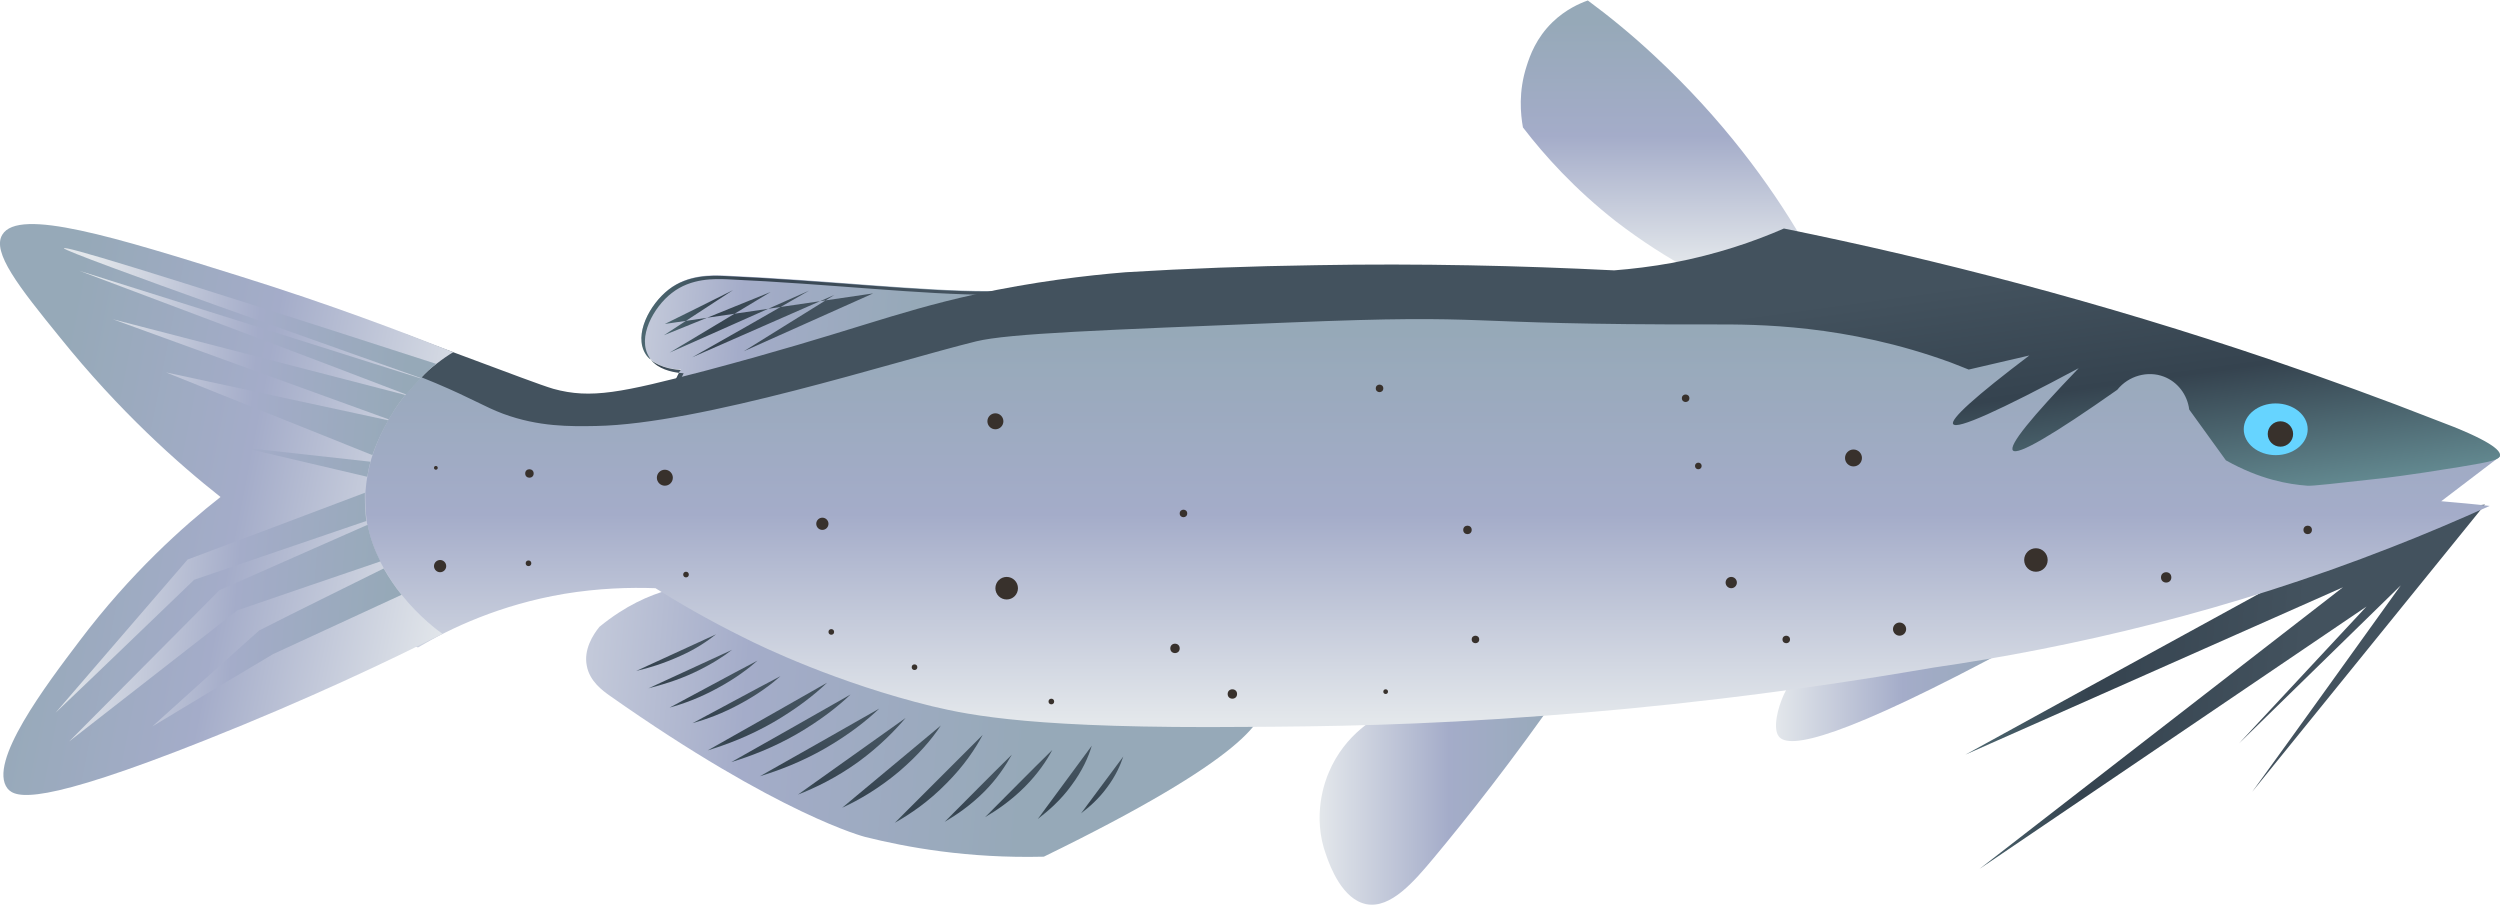 <svg xmlns="http://www.w3.org/2000/svg" viewBox="0 0 531.7 192.4"><style>.st0{fill:url(#SVGID_1_)}.st1{fill:url(#SVGID_2_)}.st2{fill:url(#SVGID_3_)}.st3{fill:url(#SVGID_4_)}.st4{fill:url(#SVGID_5_)}.st5{fill:url(#SVGID_6_)}.st6{fill:url(#SVGID_7_)}.st7{fill:url(#SVGID_8_)}.st8{fill:url(#SVGID_9_)}.st9{fill:url(#SVGID_10_)}.st10{fill:url(#SVGID_11_)}.st11{fill:url(#SVGID_12_)}.st12{fill:url(#SVGID_13_)}.st13{fill:url(#SVGID_14_)}.st14{fill:url(#SVGID_15_)}.st15{fill:url(#SVGID_16_)}.st16{fill:url(#SVGID_17_)}.st17{fill:url(#SVGID_18_)}.st18{fill:url(#SVGID_19_)}.st19{fill:url(#SVGID_20_)}.st20{fill:url(#SVGID_21_)}.st21{fill:url(#SVGID_22_)}.st22{fill:url(#SVGID_23_)}.st23{fill:url(#SVGID_24_)}.st24{fill:url(#SVGID_25_)}.st25{fill:url(#SVGID_26_)}.st26{fill:url(#SVGID_27_)}.st27{fill:url(#SVGID_28_)}.st28{fill:url(#SVGID_29_)}.st29{fill:url(#SVGID_30_)}.st30{fill:url(#SVGID_31_)}.st31{fill:url(#SVGID_32_)}.st32{fill:url(#SVGID_33_)}.st33{fill:url(#SVGID_34_)}.st34{fill:url(#SVGID_35_)}.st35{fill:url(#SVGID_36_)}.st36{fill:#38312c}.st37{fill:#66d4ff}</style><g id="Слой_11"><linearGradient id="SVGID_1_" gradientUnits="userSpaceOnUse" x1="394.72" y1="139.486" x2="489.147" y2="147.234"><stop offset="0" stop-color="#648B92"/><stop offset=".53" stop-color="#35434F"/><stop offset="1" stop-color="#43525E"/></linearGradient><path class="st0" d="M511.4 109.3c-31.1 17.1-62.3 34.1-93.4 51.2 26.8-11.9 53.5-23.7 80.3-35.6-25.8 20-51.5 39.9-77.3 59.9 27.4-18.6 54.9-37.2 82.3-55.8-9 9.7-18.1 19.4-27.1 29.1 11.5-11.2 22.9-22.4 34.4-33.6-10.5 14.6-21 29.3-31.6 43.9 16.5-20.4 33-40.7 49.5-61.1-5.7.7-11.4 1.4-17.1 2z"/><linearGradient id="SVGID_2_" gradientUnits="userSpaceOnUse" x1="116.248" y1="66.588" x2="194.13" y2="72.978"><stop offset="0" stop-color="#E3E7EB"/><stop offset=".53" stop-color="#A4ACC9"/><stop offset="1" stop-color="#96A9B8"/></linearGradient><path class="st1" d="M142.5 83c.8-1.5 1.5-2.9 2.3-4.4-1 0-5.5-.3-7.4-3.4-2.7-4.1.9-10.6 4.9-13.7 4.1-3.2 9.2-3 11.8-2.9 22.2 1 41.3 3.3 56.2 3.3 3.4 0 8.5-.1 14.6-.7-27.5 7.3-55 14.6-82.4 21.8z"/><linearGradient id="SVGID_3_" gradientUnits="userSpaceOnUse" x1="142.011" y1="81.053" x2="144.393" y2="81.248"><stop offset="0" stop-color="#648B92"/><stop offset=".53" stop-color="#35434F"/><stop offset="1" stop-color="#43525E"/></linearGradient><path class="st2" d="M144.4 79.3c.5 0 .8.1 1 .1-.6 1.1-1.1 2.2-1.7 3.3-.4.1-.8.2-1.3.3.7-1.2 1.4-2.4 2-3.7z"/><linearGradient id="SVGID_4_" gradientUnits="userSpaceOnUse" x1="116.501" y1="63.489" x2="194.387" y2="69.879"><stop offset="0" stop-color="#648B92"/><stop offset=".53" stop-color="#35434F"/><stop offset="1" stop-color="#43525E"/></linearGradient><path class="st3" d="M224.9 61.2c-1.5.4-2.9.8-4.4 1.2-3.9.3-7.1.3-9.5.3-15 0-34.1-2.3-56.3-3.3-2.7-.1-7.7-.3-11.8 2.9-3.9 3-7.5 9.5-4.8 13.7.1.2.2.3.3.5-.4-.3-.8-.7-1.1-1.2-2.6-4.1.9-10.6 4.9-13.7 4.1-3.2 9.2-3 11.8-2.9 22.2 1 41.3 3.3 56.3 3.3 3.4-.1 8.4-.2 14.6-.8z"/><linearGradient id="SVGID_5_" gradientUnits="userSpaceOnUse" x1="136.755" y1="77.508" x2="142.574" y2="77.985"><stop offset="0" stop-color="#648B92"/><stop offset=".53" stop-color="#35434F"/><stop offset="1" stop-color="#43525E"/></linearGradient><path class="st4" d="M144.4 79.3c-1.6-.2-4.4-.8-6-2.8 2.2 1.9 5.5 2.1 6.4 2.2-.2.2-.3.4-.4.6z"/><linearGradient id="SVGID_6_" gradientUnits="userSpaceOnUse" x1="125.553" y1="68.04" x2="197.203" y2="73.919"><stop offset="0" stop-color="#EBE5C8"/><stop offset=".53" stop-color="#C7C495"/><stop offset="1" stop-color="#A49162"/></linearGradient><path class="st5" d="M225.6 61.9c-27.5 7.3-54.9 14.6-82.4 21.8.2-.4.4-.7.6-1.1 25.6-6.8 51.2-13.6 76.7-20.3 1.6 0 3.3-.2 5.1-.4z"/><linearGradient id="SVGID_7_" gradientUnits="userSpaceOnUse" x1="131.305" y1="66.36" x2="170.194" y2="69.551"><stop offset="0" stop-color="#648B92"/><stop offset=".53" stop-color="#35434F"/><stop offset="1" stop-color="#43525E"/></linearGradient><path class="st6" d="M185.7 62.4c-9.2 4.1-18.3 8.2-27.5 12.3 6.4-4 12.9-8 19.3-12-10.1 4.4-20.2 8.9-30.3 13.3 8.3-4.7 16.6-9.4 24.9-14.2L142.4 75c7.2-4.3 14.4-8.6 21.5-12.9-7.6 3.1-15.1 6.1-22.7 9.2l14.7-9.6c-4.8 2.4-9.6 4.8-14.5 7.2"/><linearGradient id="SVGID_8_" gradientUnits="userSpaceOnUse" x1="90.182" y1="145.546" x2="218.917" y2="156.109"><stop offset="0" stop-color="#E3E7EB"/><stop offset=".53" stop-color="#A4ACC9"/><stop offset="1" stop-color="#96A9B8"/></linearGradient><path class="st7" d="M142.1 125.5c-4 1.1-9.1 3.3-14.6 7.8-1.4 1.7-3.4 4.9-2.7 8.3.6 3.3 3.4 5.3 4.8 6.3C165.8 173.4 184 178 184 178c8.8 2.2 21.8 4.6 38 4.2 42.9-20.9 47.8-29.6 46.7-33.6-2.5-8.9-38.7-6.6-71.6-2.7-1.7-1.5-27.4-28.3-55-20.4z"/><linearGradient id="SVGID_9_" gradientUnits="userSpaceOnUse" x1="147.366" y1="129.988" x2="143.353" y2="144.565" gradientTransform="matrix(-.996 -.09 .09 -.996 274.465 293.411)"><stop offset="0" stop-color="#648B92"/><stop offset=".53" stop-color="#35434F"/><stop offset="1" stop-color="#43525E"/></linearGradient><path class="st8" d="M144.7 139.5c-3.5 1.6-6.8 2.6-9.4 3.2 5.7-2.6 11.3-5.2 17-7.8-1.8 1.4-4.2 3.1-7.6 4.6z"/><linearGradient id="SVGID_10_" gradientUnits="userSpaceOnUse" x1="144.25" y1="126.224" x2="140.034" y2="141.54" gradientTransform="matrix(-.996 -.09 .09 -.996 274.465 293.411)"><stop offset="0" stop-color="#648B92"/><stop offset=".53" stop-color="#35434F"/><stop offset="1" stop-color="#43525E"/></linearGradient><path class="st9" d="M147.7 143c-3.6 1.7-7.1 2.7-9.8 3.4 5.9-2.7 11.9-5.5 17.8-8.2-1.8 1.4-4.4 3.1-8 4.8z"/><linearGradient id="SVGID_11_" gradientUnits="userSpaceOnUse" x1="139.546" y1="121.614" x2="134.723" y2="139.134" gradientTransform="matrix(-.996 -.09 .09 -.996 274.465 293.411)"><stop offset="0" stop-color="#648B92"/><stop offset=".53" stop-color="#35434F"/><stop offset="1" stop-color="#43525E"/></linearGradient><path class="st10" d="M152.7 146.3c-3.8 2.1-7.4 3.4-10.3 4.2 6.2-3.3 12.4-6.7 18.7-10-1.9 1.7-4.7 3.8-8.4 5.8z"/><linearGradient id="SVGID_12_" gradientUnits="userSpaceOnUse" x1="134.344" y1="118.785" x2="129.522" y2="136.304" gradientTransform="matrix(-.996 -.09 .09 -.996 274.465 293.411)"><stop offset="0" stop-color="#648B92"/><stop offset=".53" stop-color="#35434F"/><stop offset="1" stop-color="#43525E"/></linearGradient><path class="st11" d="M157.6 149.6c-3.8 2.1-7.4 3.4-10.3 4.2 6.2-3.3 12.4-6.7 18.7-10-1.9 1.7-4.7 3.8-8.4 5.8z"/><linearGradient id="SVGID_13_" gradientUnits="userSpaceOnUse" x1="129.154" y1="109.843" x2="122.386" y2="134.431" gradientTransform="matrix(-.996 -.09 .09 -.996 274.465 293.411)"><stop offset="0" stop-color="#648B92"/><stop offset=".53" stop-color="#35434F"/><stop offset="1" stop-color="#43525E"/></linearGradient><path class="st12" d="M164.5 153.6c-5.2 3-10.1 4.8-14 6 8.5-4.8 17-9.6 25.4-14.4-2.6 2.5-6.4 5.5-11.4 8.4z"/><linearGradient id="SVGID_14_" gradientUnits="userSpaceOnUse" x1="123.953" y1="107.768" x2="117.184" y2="132.356" gradientTransform="matrix(-.996 -.09 .09 -.996 274.465 293.411)"><stop offset="0" stop-color="#648B92"/><stop offset=".53" stop-color="#35434F"/><stop offset="1" stop-color="#43525E"/></linearGradient><path class="st13" d="M169.5 156.1c-5.2 3-10.1 4.8-14 6 8.5-4.8 17-9.6 25.4-14.4-2.6 2.5-6.4 5.5-11.4 8.4z"/><linearGradient id="SVGID_15_" gradientUnits="userSpaceOnUse" x1="117.617" y1="105.331" x2="110.848" y2="129.919" gradientTransform="matrix(-.996 -.09 .09 -.996 274.465 293.411)"><stop offset="0" stop-color="#648B92"/><stop offset=".53" stop-color="#35434F"/><stop offset="1" stop-color="#43525E"/></linearGradient><path class="st14" d="M175.6 159.1c-5.2 3-10.1 4.8-14 6 8.5-4.8 17-9.6 25.4-14.4-2.6 2.5-6.4 5.5-11.4 8.4z"/><linearGradient id="SVGID_16_" gradientUnits="userSpaceOnUse" x1="110.025" y1="103.733" x2="103.53" y2="127.326" gradientTransform="matrix(-1 .016 -.016 -1 287.679 282.646)"><stop offset="0" stop-color="#648B92"/><stop offset=".53" stop-color="#35434F"/><stop offset="1" stop-color="#43525E"/></linearGradient><path class="st15" d="M182.6 162c-4.7 3.4-9.3 5.6-12.9 7 7.6-5.4 15.3-10.9 22.9-16.3-2.3 2.7-5.5 6-10 9.3z"/><linearGradient id="SVGID_17_" gradientUnits="userSpaceOnUse" x1="101.144" y1="101.748" x2="94.81" y2="124.758" gradientTransform="rotate(174.893 141.779 144.163) scale(1)"><stop offset="0" stop-color="#648B92"/><stop offset=".53" stop-color="#35434F"/><stop offset="1" stop-color="#43525E"/></linearGradient><path class="st16" d="M191.2 164.1c-4.3 3.6-8.6 6.1-12.1 7.7 7-5.8 14-11.7 21-17.5-1.9 2.9-4.8 6.3-8.9 9.8z"/><linearGradient id="SVGID_18_" gradientUnits="userSpaceOnUse" x1="90.872" y1="98.567" x2="84.691" y2="121.021" gradientTransform="scale(-1) rotate(-9.921 -1687.825 1619.53)"><stop offset="0" stop-color="#648B92"/><stop offset=".53" stop-color="#35434F"/><stop offset="1" stop-color="#43525E"/></linearGradient><path class="st17" d="M201.3 166.6c-3.8 3.9-7.8 6.6-11 8.4l18.7-18.7c-1.6 3-4 6.6-7.7 10.3z"/><linearGradient id="SVGID_19_" gradientUnits="userSpaceOnUse" x1="81.781" y1="99.597" x2="77.054" y2="116.769" gradientTransform="scale(-1) rotate(-9.921 -1687.825 1619.53)"><stop offset="0" stop-color="#648B92"/><stop offset=".53" stop-color="#35434F"/><stop offset="1" stop-color="#43525E"/></linearGradient><path class="st18" d="M209.3 168.4c-2.9 2.9-6 5-8.4 6.4 4.8-4.8 9.5-9.6 14.3-14.3-1.3 2.3-3.1 5.1-5.9 7.9z"/><linearGradient id="SVGID_20_" gradientUnits="userSpaceOnUse" x1="73.125" y1="99.109" x2="68.397" y2="116.281" gradientTransform="scale(-1) rotate(-9.921 -1687.825 1619.53)"><stop offset="0" stop-color="#648B92"/><stop offset=".53" stop-color="#35434F"/><stop offset="1" stop-color="#43525E"/></linearGradient><path class="st19" d="M217.9 167.4c-2.9 2.9-6 5-8.4 6.4 4.8-4.8 9.5-9.6 14.3-14.3-1.2 2.3-3.1 5.1-5.9 7.9z"/><linearGradient id="SVGID_21_" gradientUnits="userSpaceOnUse" x1="62.776" y1="97.771" x2="58.166" y2="114.514" gradientTransform="rotate(162.979 138.64 151.661)"><stop offset="0" stop-color="#648B92"/><stop offset=".53" stop-color="#35434F"/><stop offset="1" stop-color="#43525E"/></linearGradient><path class="st20" d="M227.9 167c-2.3 3.2-5 5.5-7.2 7.2 3.8-5.2 7.7-10.4 11.5-15.6-.7 2.4-2 5.3-4.3 8.4z"/><linearGradient id="SVGID_22_" gradientUnits="userSpaceOnUse" x1="54.514" y1="98.121" x2="50.937" y2="111.116" gradientTransform="rotate(162.979 138.64 151.661)"><stop offset="0" stop-color="#648B92"/><stop offset=".53" stop-color="#35434F"/><stop offset="1" stop-color="#43525E"/></linearGradient><path class="st21" d="M235.5 167.4c-1.8 2.5-3.9 4.3-5.6 5.6 3-4 6-8.1 9-12.1-.6 1.8-1.6 4.1-3.4 6.5z"/><linearGradient id="SVGID_23_" gradientUnits="userSpaceOnUse" x1="280.638" y1="169.155" x2="332.725" y2="169.155"><stop offset="0" stop-color="#E3E7EB"/><stop offset=".53" stop-color="#A4ACC9"/><stop offset="1" stop-color="#96A9B8"/></linearGradient><path class="st22" d="M295 151.4c-1.9.9-8.9 4.5-12.4 12.9-.7 1.6-3.7 9.2-.5 17.7.8 2.3 3.4 9.3 8.5 10.3 5.2 1 10.2-4.9 14.3-9.8 7-8.4 16.7-20.6 27.9-36.7-12.7 1.9-25.2 3.8-37.8 5.6z"/><linearGradient id="SVGID_24_" gradientUnits="userSpaceOnUse" x1="377.697" y1="147.359" x2="428.86" y2="147.359"><stop offset="0" stop-color="#E3E7EB"/><stop offset=".53" stop-color="#A4ACC9"/><stop offset="1" stop-color="#96A9B8"/></linearGradient><path class="st23" d="M385.6 140.9c-1.5.9-4.4 3-6.2 6.8-1.3 2.8-2.4 7.2-1.1 8.9 2.1 2.9 13.5.5 50.6-19.5l-43.3 3.8z"/><linearGradient id="SVGID_25_" gradientUnits="userSpaceOnUse" x1="300.533" y1="153.05" x2="300.533" y2="70.506"><stop offset="0" stop-color="#E3E7EB"/><stop offset=".53" stop-color="#A4ACC9"/><stop offset="1" stop-color="#96A9B8"/></linearGradient><path class="st24" d="M84.4 73.7c9.3 3.9 18.5 7.9 27.8 11.8 8.1.5 16.2 1.1 24.3 1.6 17.9-4.3 35.9-8.6 53.8-12.9 20.4-2.7 40.7-5.4 61.1-8.1 20.5-.9 41-1.9 61.5-2.8l44.1 1.2c18.5 1.6 36.9 3.2 55.4 4.9 5.3 1.2 10.5 2.4 15.8 3.6l6.9 2.4c-3 2.3-5.9 4.6-8.9 6.9l18.6-6.9c-2.6 4.6-5.1 9.2-7.7 13.8 6.7-5.1 13.5-10.2 20.2-15.4 3 1.9 5.9 3.8 8.9 5.7 3.6 4.9 7.3 9.7 10.9 14.6 18.2 1 36.4 1.9 54.7 2.9l-12.6 9.6c3.4.3 6.9.6 10.3 1-6.7 3-13.7 6-20.9 8.8-34.7 13.6-67.8 21.3-97.5 25.6-32.5 5.6-60.5 8.6-82.3 10.2-27.4 2.1-46.8 2.3-63.7 2.4-44.7.4-58.5-2.4-66.9-4.4-20-4.9-36.1-12.6-40-14.6-7.7-3.8-14-7.5-18.8-10.5-5.5-.2-12.1 0-19.4 1.2-13.6 2.3-24.2 7.3-31.1 11.4-3.2-1-8.1-3.1-12.2-7.5-9.7-10.5-7-25.5-6.1-30.6 2.2-13.7 10.1-22.4 13.8-25.9z"/><linearGradient id="SVGID_26_" gradientUnits="userSpaceOnUse" x1="353.393" y1="56.467" x2="353.393" y2="4.578"><stop offset="0" stop-color="#E3E7EB"/><stop offset=".53" stop-color="#A4ACC9"/><stop offset="1" stop-color="#96A9B8"/></linearGradient><path class="st25" d="M359.5 57.4c-4.8-2.6-10.2-6-15.8-10.3-8.8-6.9-15.2-14-19.8-20-.5-2.8-1-7.6.8-13.1.7-2.2 2-5.9 5.5-9.3C333 2 336 .7 337.7.1c4.6 3.4 9.5 7.4 14.3 11.9 14.3 13.3 24.4 27.1 31.3 38.9-7.9 2.1-15.9 4.3-23.8 6.5z"/><linearGradient id="SVGID_27_" gradientUnits="userSpaceOnUse" x1="312.638" y1="129.32" x2="305.357" y2="75.927"><stop offset="0" stop-color="#648B92"/><stop offset=".53" stop-color="#35434F"/><stop offset="1" stop-color="#43525E"/></linearGradient><path class="st26" d="M86.1 71c2.5 1 6.3 2.4 10.8 4.1 12.1 4.5 18.1 6.8 20.8 7.6 8 2.2 14.5.8 32.5-3.9 30.8-8.2 39.2-12.2 57.2-16.2 12.5-2.7 23.5-4 32-4.7 13.1-.8 26.6-1.3 40.5-1.5 22.2-.4 43.3.1 63.4 1.1 3.8-.3 8-.8 12.4-1.6 9.4-1.8 17.3-4.5 23.7-7.3 32.5 6.6 67.3 15.6 103.8 28 12 4.1 23.6 8.3 34.8 12.7 11.6 4.3 13.9 6.5 13.7 7.6-.2.9-1.8 1.3-8.5 2.4-11.6 1.9-16.4 2.4-16.4 2.4-10 1.1-15 1.7-16.1 1.6-4-.3-10-1.3-17.3-5.4l-7.8-10.8c-.4-3.2-2.5-5.9-5.4-7-3.4-1.3-7.5-.2-9.9 2.8-13.8 9.7-21.2 14-22.2 12.9-.9-1.1 3.8-6.9 14-17.5-17 9.1-25.9 13.1-26.7 11.9-.7-1 4.7-5.9 16.2-14.6l-12.9 3c-.8-.3-2.2-.9-3.8-1.5-22.4-8.2-41.6-8.1-50.3-8.1-58 .1-44.3-2.3-90.7-.4-39.5 1.6-59.3 2.3-66.3 4-17.8 4.4-58.6 17.6-80.8 18-5.6.1-12.2.2-19.8-2.6-4-1.5-6.5-3.2-14.3-6.5-4.3-1.8-8-3.2-10.4-4 1.1-2.3 2.4-4.4 3.8-6.5z"/><linearGradient id="SVGID_28_" gradientUnits="userSpaceOnUse" x1="96.966" y1="126.056" x2="6.76" y2="108.258"><stop offset="0" stop-color="#E3E7EB"/><stop offset=".53" stop-color="#A4ACC9"/><stop offset="1" stop-color="#96A9B8"/></linearGradient><path class="st27" d="M94.1 134.8c-11.1 5.6-28.5 13.9-50.4 22.6-35.2 14-40.4 12.4-42.1 10.3-4.3-5.5 8.2-22 15.4-31.5 10.8-14.3 22-24.3 29.9-30.5-9-7.1-21.5-18.2-34.2-34C4 61-1.8 53.6.5 49.9c3.5-5.8 23.9.5 50.7 8.9 18.9 5.9 34.4 11.8 45.2 16.1-1 .6-2.2 1.4-3.6 2.5-1.1.8-2.2 1.8-3.3 3l-.1.1c-1 1-2 2.1-3.1 3.4-.1.1-.1.2-.2.2-1 1.3-2 2.6-2.9 4.2-.2.3-.4.6-.6 1 0 0-.1.1-.1.2-1 1.7-2.3 4.3-3.3 7.4-.2.5-.3.9-.4 1.4-.3 1-.5 2.1-.7 3.2-.2 1.1-.3 2.2-.4 3.4v.9c0 1.8.1 3.4.3 5.1 0 .3.1.6.2.8.5 2.8 1.5 5.4 2.7 7.8.3.5.5 1 .8 1.5 1.2 2.1 2.5 4 3.8 5.6 3.7 4.6 7.6 7.5 8.6 8.2z"/><linearGradient id="SVGID_29_" gradientUnits="userSpaceOnUse" x1="13.76" y1="125.666" x2="82.524" y2="131.329"><stop offset="0" stop-color="#E3E7EB"/><stop offset=".53" stop-color="#A4ACC9"/><stop offset="1" stop-color="#96A9B8"/></linearGradient><path class="st28" d="M11.8 151.6c9.4-10.9 18.7-21.7 28.1-32.6 12.6-4.7 25.2-9.5 37.7-14.2v.9c0 1.8.1 3.4.3 5.1-12.2 4.2-24.4 8.3-36.6 12.5-9.8 9.4-19.6 18.9-29.5 28.3z"/><linearGradient id="SVGID_30_" gradientUnits="userSpaceOnUse" x1="16.344" y1="94.292" x2="85.108" y2="99.955"><stop offset="0" stop-color="#E3E7EB"/><stop offset=".53" stop-color="#A4ACC9"/><stop offset="1" stop-color="#96A9B8"/></linearGradient><path class="st29" d="M78.1 101.4c-8.8-2.1-17.6-4.1-26.4-6.2 9 1 18.1 2 27.1 3-.3 1-.5 2.1-.7 3.2z"/><linearGradient id="SVGID_31_" gradientUnits="userSpaceOnUse" x1="13.247" y1="131.899" x2="82.011" y2="137.562"><stop offset="0" stop-color="#E3E7EB"/><stop offset=".53" stop-color="#A4ACC9"/><stop offset="1" stop-color="#96A9B8"/></linearGradient><path class="st30" d="M50.5 129.8c-11.9 9.3-23.9 18.6-35.8 27.9 10.6-10.7 21.3-21.4 32-32.2 10.5-4.6 21-9.3 31.5-13.9.5 2.8 1.5 5.4 2.7 7.8-10.2 3.5-20.3 6.9-30.4 10.4z"/><linearGradient id="SVGID_32_" gradientUnits="userSpaceOnUse" x1="17.134" y1="84.699" x2="85.898" y2="90.362"><stop offset="0" stop-color="#E3E7EB"/><stop offset=".53" stop-color="#A4ACC9"/><stop offset="1" stop-color="#96A9B8"/></linearGradient><path class="st31" d="M79.2 96.8c-14.6-5.9-29.3-11.7-43.9-17.6C51 82.6 66.8 86 82.6 89.4c-1 1.7-2.3 4.2-3.4 7.4z"/><linearGradient id="SVGID_33_" gradientUnits="userSpaceOnUse" x1="13.07" y1="134.048" x2="81.834" y2="139.711"><stop offset="0" stop-color="#E3E7EB"/><stop offset=".53" stop-color="#A4ACC9"/><stop offset="1" stop-color="#96A9B8"/></linearGradient><path class="st32" d="M81.6 120.9c1.2 2.1 2.5 4 3.8 5.6l-27.3 12.6c-8.6 5.1-17.1 10.2-25.7 15.4 7.5-6.8 15.1-13.6 22.7-20.4 8.8-4.5 17.7-8.8 26.5-13.2z"/><linearGradient id="SVGID_34_" gradientUnits="userSpaceOnUse" x1="17.881" y1="75.63" x2="86.645" y2="81.293"><stop offset="0" stop-color="#E3E7EB"/><stop offset=".53" stop-color="#A4ACC9"/><stop offset="1" stop-color="#96A9B8"/></linearGradient><path class="st33" d="M24 67.9C44.7 73.3 65.5 78.6 86.2 84c-1 1.3-2 2.6-2.9 4.2-.2.3-.4.6-.6 1C63.1 82.1 43.5 75 24 67.9z"/><linearGradient id="SVGID_35_" gradientUnits="userSpaceOnUse" x1="18.513" y1="67.946" x2="87.277" y2="73.609"><stop offset="0" stop-color="#E3E7EB"/><stop offset=".53" stop-color="#A4ACC9"/><stop offset="1" stop-color="#96A9B8"/></linearGradient><path class="st34" d="M16.9 57.6c24.2 7.6 48.4 15.2 72.6 22.9-1 1-2 2.1-3.1 3.4C63.2 75 40 66.3 16.9 57.6z"/><linearGradient id="SVGID_36_" gradientUnits="userSpaceOnUse" x1="18.853" y1="63.817" x2="87.618" y2="69.48"><stop offset="0" stop-color="#E3E7EB"/><stop offset=".53" stop-color="#A4ACC9"/><stop offset="1" stop-color="#96A9B8"/></linearGradient><path class="st35" d="M92.8 77.4c-1.1.8-2.2 1.8-3.3 3-12.6-4.5-76.1-26.8-75.9-27.6.2-.5 14.6 3.7 79.2 24.6z"/><circle class="st36" cx="211.7" cy="89.6" r="1.7"/><circle class="st36" cx="251.7" cy="109.2" r=".8"/><circle class="st36" cx="312.1" cy="112.7" r=".9"/><circle class="st36" cx="361.2" cy="99.1" r=".7"/><circle class="st36" cx="249.9" cy="137.9" r="1"/><circle class="st36" cx="214.1" cy="125.1" r="2.4"/><circle class="st36" cx="174.9" cy="111.4" r="1.3"/><circle class="st36" cx="313.8" cy="136" r=".8"/><circle class="st36" cx="368.2" cy="123.9" r="1.2"/><circle class="st36" cx="394.2" cy="97.4" r="1.8"/><circle class="st36" cx="358.5" cy="84.7" r=".8"/><circle class="st36" cx="293.4" cy="82.6" r=".8"/><circle class="st36" cx="433" cy="119.1" r="2.5"/><circle class="st36" cx="194.5" cy="141.9" r=".6"/><circle class="st36" cx="223.6" cy="149.2" r=".6"/><circle class="st36" cx="262.1" cy="147.6" r="1"/><circle class="st36" cx="294.7" cy="147.1" r=".5"/><circle class="st36" cx="379.9" cy="136" r=".8"/><circle class="st36" cx="404" cy="133.8" r="1.4"/><circle class="st36" cx="460.7" cy="122.8" r="1.1"/><circle class="st36" cx="490.8" cy="112.7" r=".9"/><circle class="st36" cx="141.4" cy="101.6" r="1.7"/><circle class="st36" cx="112.6" cy="100.7" r=".9"/><circle class="st36" cx="92.7" cy="99.5" r=".4"/><circle class="st36" cx="93.6" cy="120.4" r="1.3"/><circle class="st36" cx="112.4" cy="119.8" r=".6"/><circle class="st36" cx="145.9" cy="122.2" r=".6"/><circle class="st36" cx="176.8" cy="134.4" r=".6"/><ellipse class="st37" cx="484" cy="91.3" rx="6.8" ry="5.5"/><circle class="st36" cx="485" cy="92.3" r="2.7"/></g></svg>
